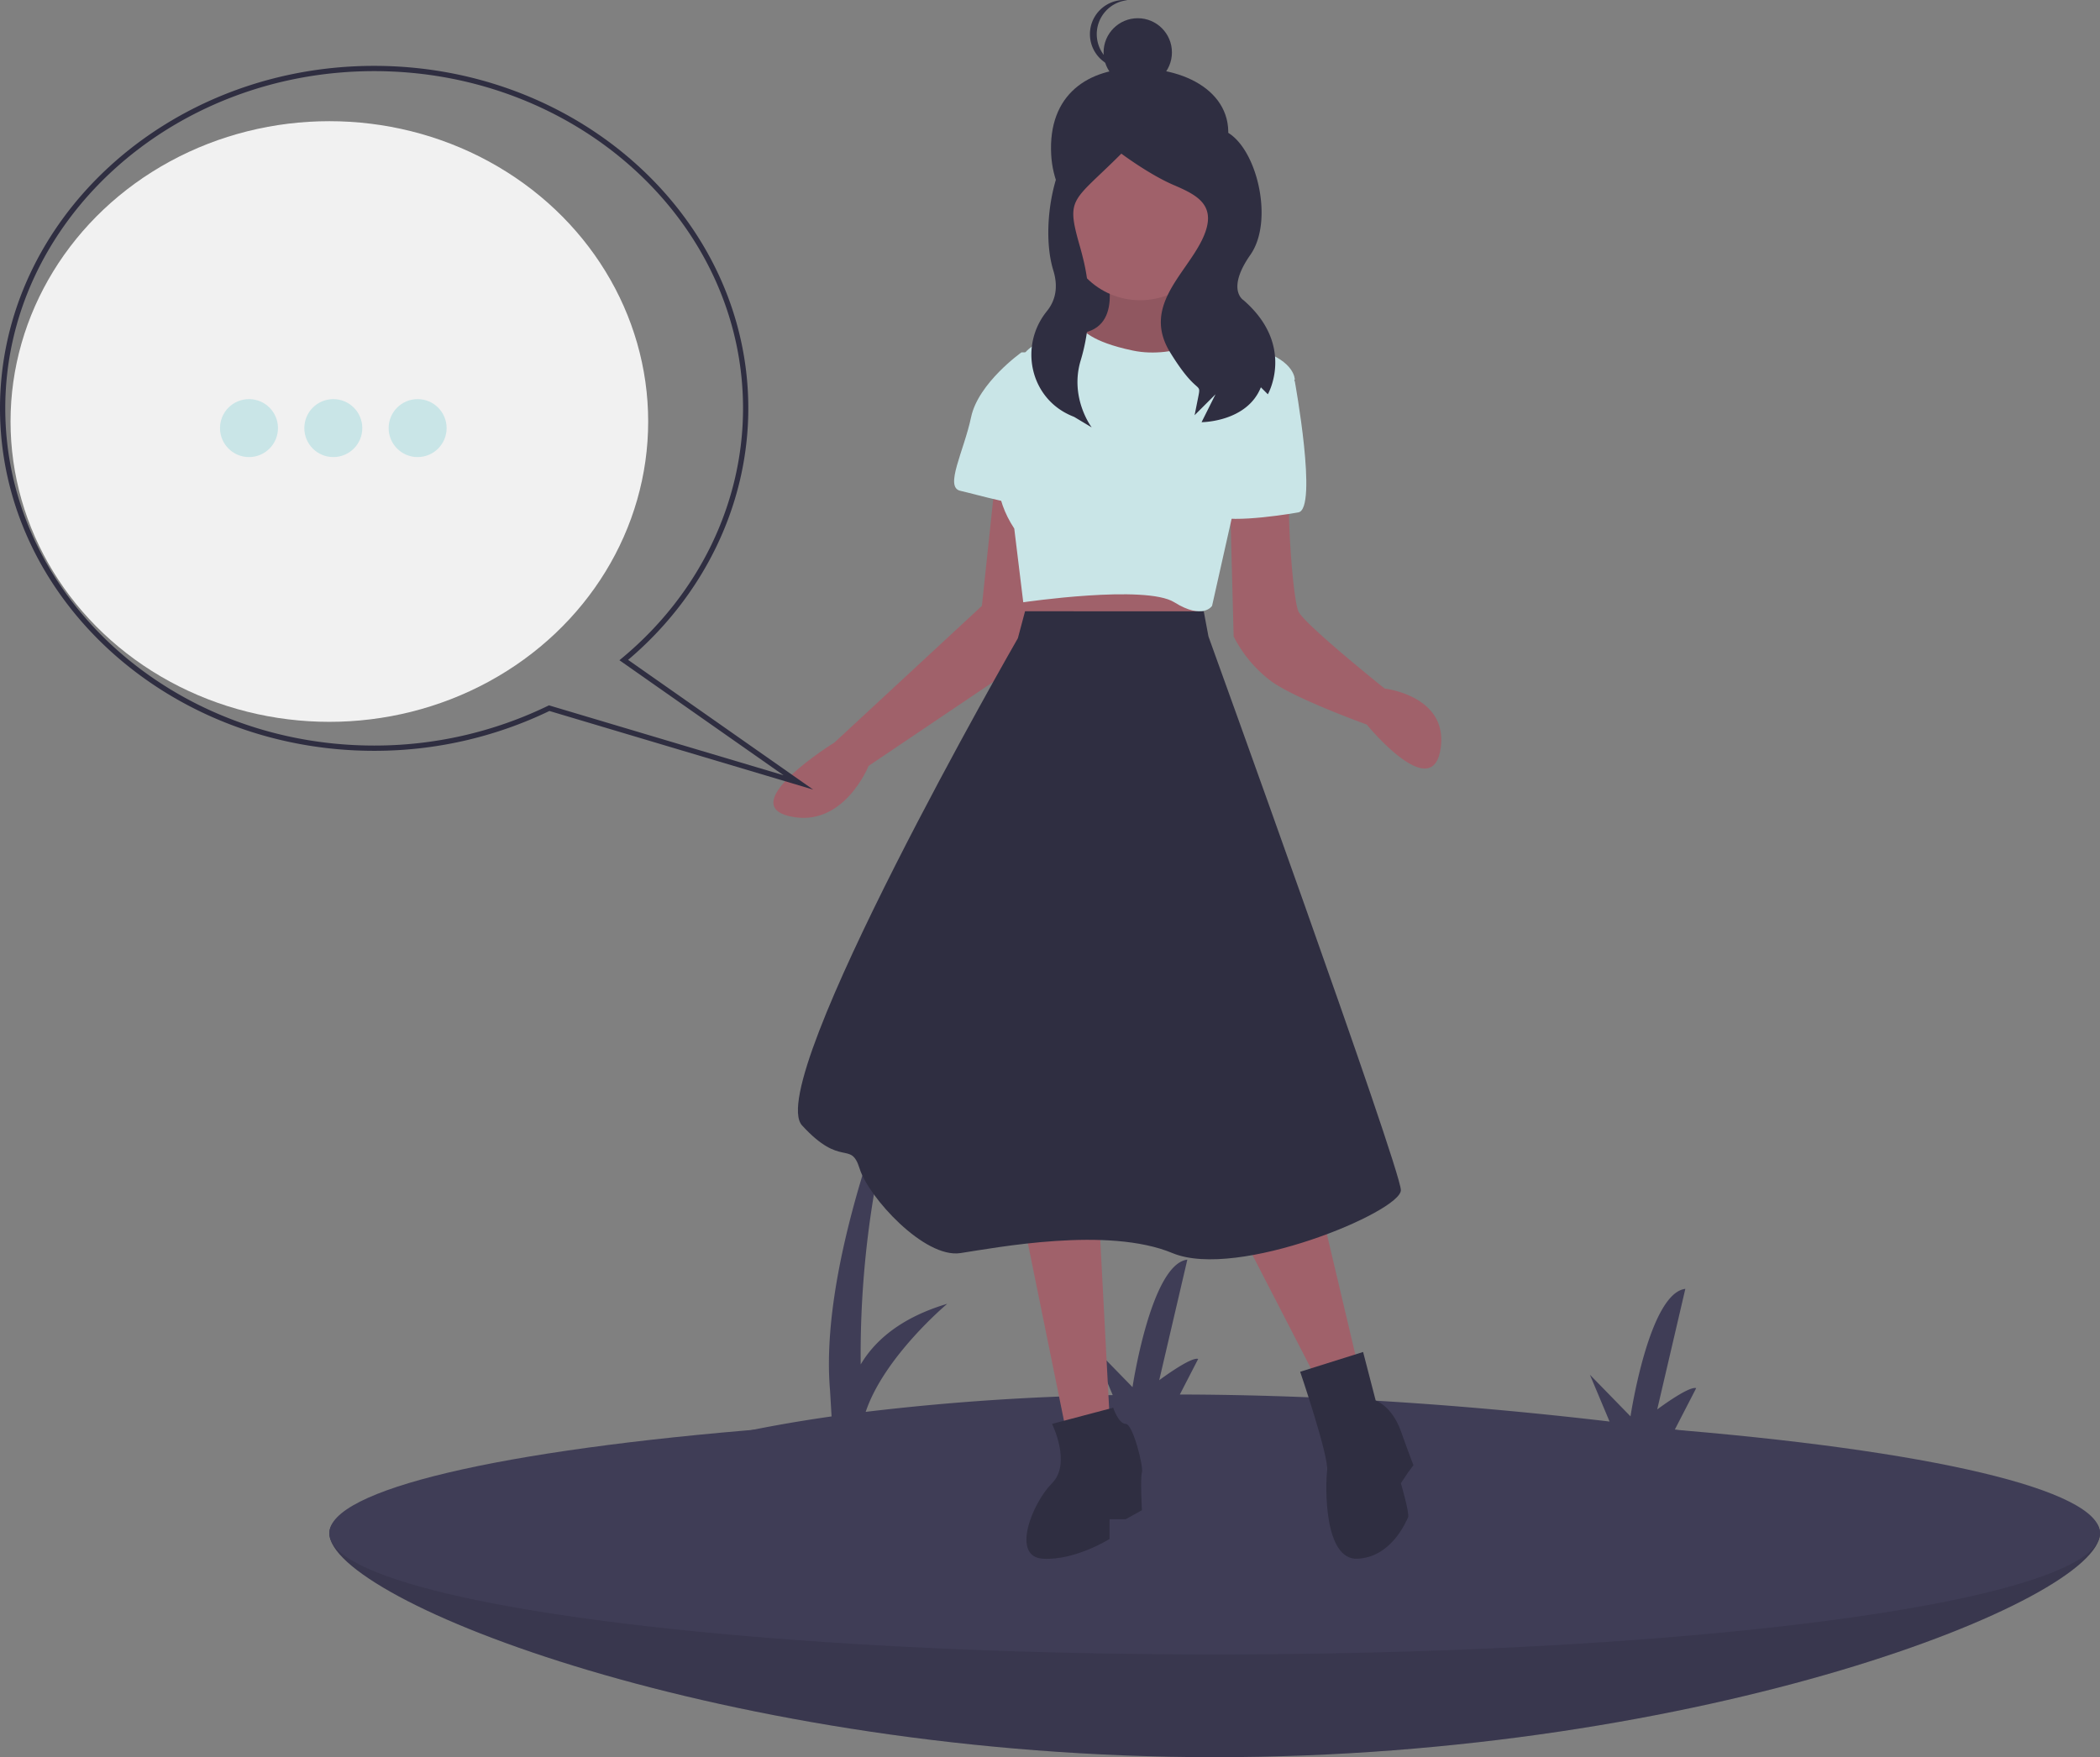<svg id="acaf7998-b12f-450b-972e-34e26f1defdd" data-name="Layer 1" xmlns="http://www.w3.org/2000/svg" width="797" height="667" viewBox="0 0 797 667"><rect x="0" y="0" width="797" height="667" fill="#808080" stroke="none"/><title>just_saying</title><ellipse cx="125" cy="160" rx="121" ry="114" fill="#f1f1f1"/><path d="M901.389,668.92q-33.42-5.662-64.281-9.725l8.133-15.769c-2.743-.953-14.792,8.078-14.792,8.078l10.674-45.775c-13.793,1.663-20.806,48.402-20.806,48.402l-15.411-15.802,7.461,17.766c-62.968-7.415-117.349-10.165-163.09-10.264l6.961-13.497c-2.743-.953-14.792,8.078-14.792,8.078l10.674-45.775c-13.793,1.663-20.806,48.402-20.806,48.402l-15.411-15.802,7.902,18.817a916.12,916.12,0,0,0-93.754,6.368c7.041-21.026,30.96-41.023,30.96-41.023-18.267,5.433-27.849,14.537-32.855,23.024A368.671,368.671,0,0,1,549.465,507.043S511.708,589.205,516.526,644.355l.576,9.793C485.093,658.732,469,663.5,469,663.5Z" transform="translate(-201.5 -116.5)" fill="#3f3d56"/><path d="M998.5,698.5c0,25.405-150.432,85-336,85s-336-59.595-336-85,150.432-7,336-7S998.5,673.095,998.5,698.5Z" transform="translate(-201.5 -116.5)" fill="#3f3d56"/><path d="M998.5,698.5c0,25.405-150.432,85-336,85s-336-59.595-336-85,150.432-7,336-7S998.5,673.095,998.5,698.5Z" transform="translate(-201.5 -116.5)" opacity="0.1"/><ellipse cx="461" cy="582" rx="336" ry="46" fill="#3f3d56"/><path d="M666.161,175.29c-5.806,17.19-14.709,32.853-32.853,32.853s-31.831-14.738-32.853-32.853c-1.306-23.148,14.29-32.949,32.853-32.853C655.237,142.55,673.051,154.889,666.161,175.29Z" transform="translate(-201.5 -116.5)" fill="#2f2e41"/><rect x="404.703" y="54.42" width="53.737" height="78.314" fill="#2f2e41"/><polygon points="389.032 221.109 391.762 241.582 455.228 237.487 451.816 219.061 389.032 221.109" fill="#a0616a"/><path d="M620.559,216.817s8.189,22.52-7.507,25.933,2.73,18.426,2.73,18.426l24.568-1.365,17.061-4.777,5.459-9.554s-21.156-10.919-15.014-27.98Z" transform="translate(-201.5 -116.5)" fill="#a0616a"/><path d="M620.559,216.817s8.189,22.52-7.507,25.933,2.73,18.426,2.73,18.426l24.568-1.365,17.061-4.777,5.459-9.554s-21.156-10.919-15.014-27.98Z" transform="translate(-201.5 -116.5)" opacity="0.1"/><path d="M668.33,306.217l1.365,51.865a49.002,49.002,0,0,0,14.331,17.061C693.58,381.967,720.195,391.521,720.195,391.521s24.568,30.027,27.98,9.554-21.156-23.203-21.156-23.203-30.71-24.568-32.757-29.345-4.095-34.804-3.412-41.629S668.33,306.217,668.33,306.217Z" transform="translate(-201.5 -116.5)" fill="#a0616a"/><polygon points="387.667 459.961 404.046 540.489 421.107 537.759 417.012 459.961 387.667 459.961" fill="#a0616a"/><polygon points="465.465 457.232 499.587 523.428 515.283 517.968 497.539 442.9 465.465 457.232" fill="#a0616a"/><path d="M578.931,301.44l-4.777,45.041-55.96,51.865s-37.534,23.203-17.061,27.98,30.027-19.108,30.027-19.108L591.897,366.271s2.73-60.054,0-62.784S578.931,301.44,578.931,301.44Z" transform="translate(-201.5 -116.5)" fill="#a0616a"/><path d="M664.235,243.432s-16.378,9.554-32.757,6.142-19.108-8.189-19.108-8.189-21.156,3.412-23.203,11.601,0,20.473,0,20.473-18.426,19.791-2.73,43.676l3.412,27.98s46.406-6.824,57.325,0,14.331,1.365,14.331,1.365l7.507-33.439,23.885-52.548s0-6.824-12.966-10.919S664.235,243.432,664.235,243.432Z" transform="translate(-201.5 -116.5)" fill="#c9e5e7"/><path d="M684.026,254.351l8.872,6.824s8.872,48.453,1.365,49.818-32.075,4.777-32.075,0S684.026,254.351,684.026,254.351Z" transform="translate(-201.5 -116.5)" fill="#c9e5e7"/><path d="M593.944,250.257h-4.777s-16.378,11.601-19.108,24.568-10.237,26.615-4.095,27.98,24.568,6.824,27.297,4.777S593.944,250.257,593.944,250.257Z" transform="translate(-201.5 -116.5)" fill="#c9e5e7"/><path d="M658.349,348.548l-67.816-.02-2.73,10.237S490.896,527.326,505.91,543.704s18.426,5.459,21.838,16.378,24.568,34.122,38.216,32.075,55.96-10.237,80.527,0,86.669-15.696,86.669-23.885-73.021-210.19-73.021-210.19Z" transform="translate(-201.5 -116.5)" fill="#2f2e41"/><path d="M623.971,650.847l-23.203,6.142s7.507,15.014,0,22.52-15.696,27.98-3.412,28.662,25.25-7.507,25.25-7.507v-7.507h6.142l6.142-3.412s-.682-12.284,0-14.331-3.412-18.426-6.142-18.426S623.971,650.847,623.971,650.847Z" transform="translate(-201.5 -116.5)" fill="#2f2e41"/><path d="M718.83,629.691l-23.885,7.507s10.919,32.075,10.237,37.534-1.365,34.122,11.601,33.439,18.426-14.331,19.108-15.696-2.73-12.966-2.73-12.966l2.73-4.095,2.047-2.73s-1.365-3.412-4.777-12.966-9.554-11.601-9.554-11.601Z" transform="translate(-201.5 -116.5)" fill="#2f2e41"/><circle cx="431.808" cy="19.885" r="12.968" fill="#2f2e41"/><path d="M617.746,129.468a12.969,12.969,0,0,1,11.672-12.903c-.427-.042-.859-.065-1.297-.065a12.968,12.968,0,1,0,0,25.937c.438,0,.87-.023,1.297-.065A12.969,12.969,0,0,1,617.746,129.468Z" transform="translate(-201.5 -116.5)" fill="#2f2e41"/><circle cx="432.708" cy="85.304" r="28.662" fill="#a0616a"/><path d="M623.768,166.213s-.271-1.507-10.861,2.464-16.939,33.279-11.644,50.489c2.134,6.935.398,11.936-2.435,15.435-10.632,13.129-6.447,32.849,9.04,39.601q.656.286,1.338.565l6.619,3.971s-8.438-11.103-4.215-25.305a72.817,72.817,0,0,0,1.314-37.277c-.484-2.08-1.035-4.224-1.66-6.412-5.295-18.534-2.72-16.393,15.814-34.927,0,0,10.591,7.943,19.857,11.914s17.21,7.943,10.591,21.181-22.505,25.153-11.914,42.363,11.914,10.591,10.591,17.21h0l-1.324,6.619,7.943-7.943L657.526,276.753s17.21,0,22.505-13.238l2.648,2.648s10.591-18.534-9.267-35.743c0,0-6.619-3.971,2.648-17.21s2.15-41.701-9.765-46.996S623.768,166.213,623.768,166.213Z" transform="translate(-201.5 -116.5)" fill="#2f2e41"/><path d="M510.121,416.219,410.02,386.375A152.88,152.88,0,0,1,343.5,401.5c-78.299,0-142-58.318-142-130s63.701-130,142-130,142,58.318,142,130c0,36.187-16.613,70.913-45.625,95.475Zm-100.278-31.983.375.111,88.662,26.434-62.291-43.667,1.007-.837C466.769,342.05,483.5,307.505,483.5,271.5c0-70.58-62.804-128-140-128s-140,57.42-140,128,62.804,128,140,128a150.823,150.823,0,0,0,65.992-15.092Z" transform="translate(-201.5 -116.5)" fill="#2f2e41"/><circle cx="94.5" cy="162.5" r="11" fill="#c9e5e7"/><circle cx="126.5" cy="162.5" r="11" fill="#c9e5e7"/><circle cx="158.5" cy="162.5" r="11" fill="#c9e5e7"/></svg>
